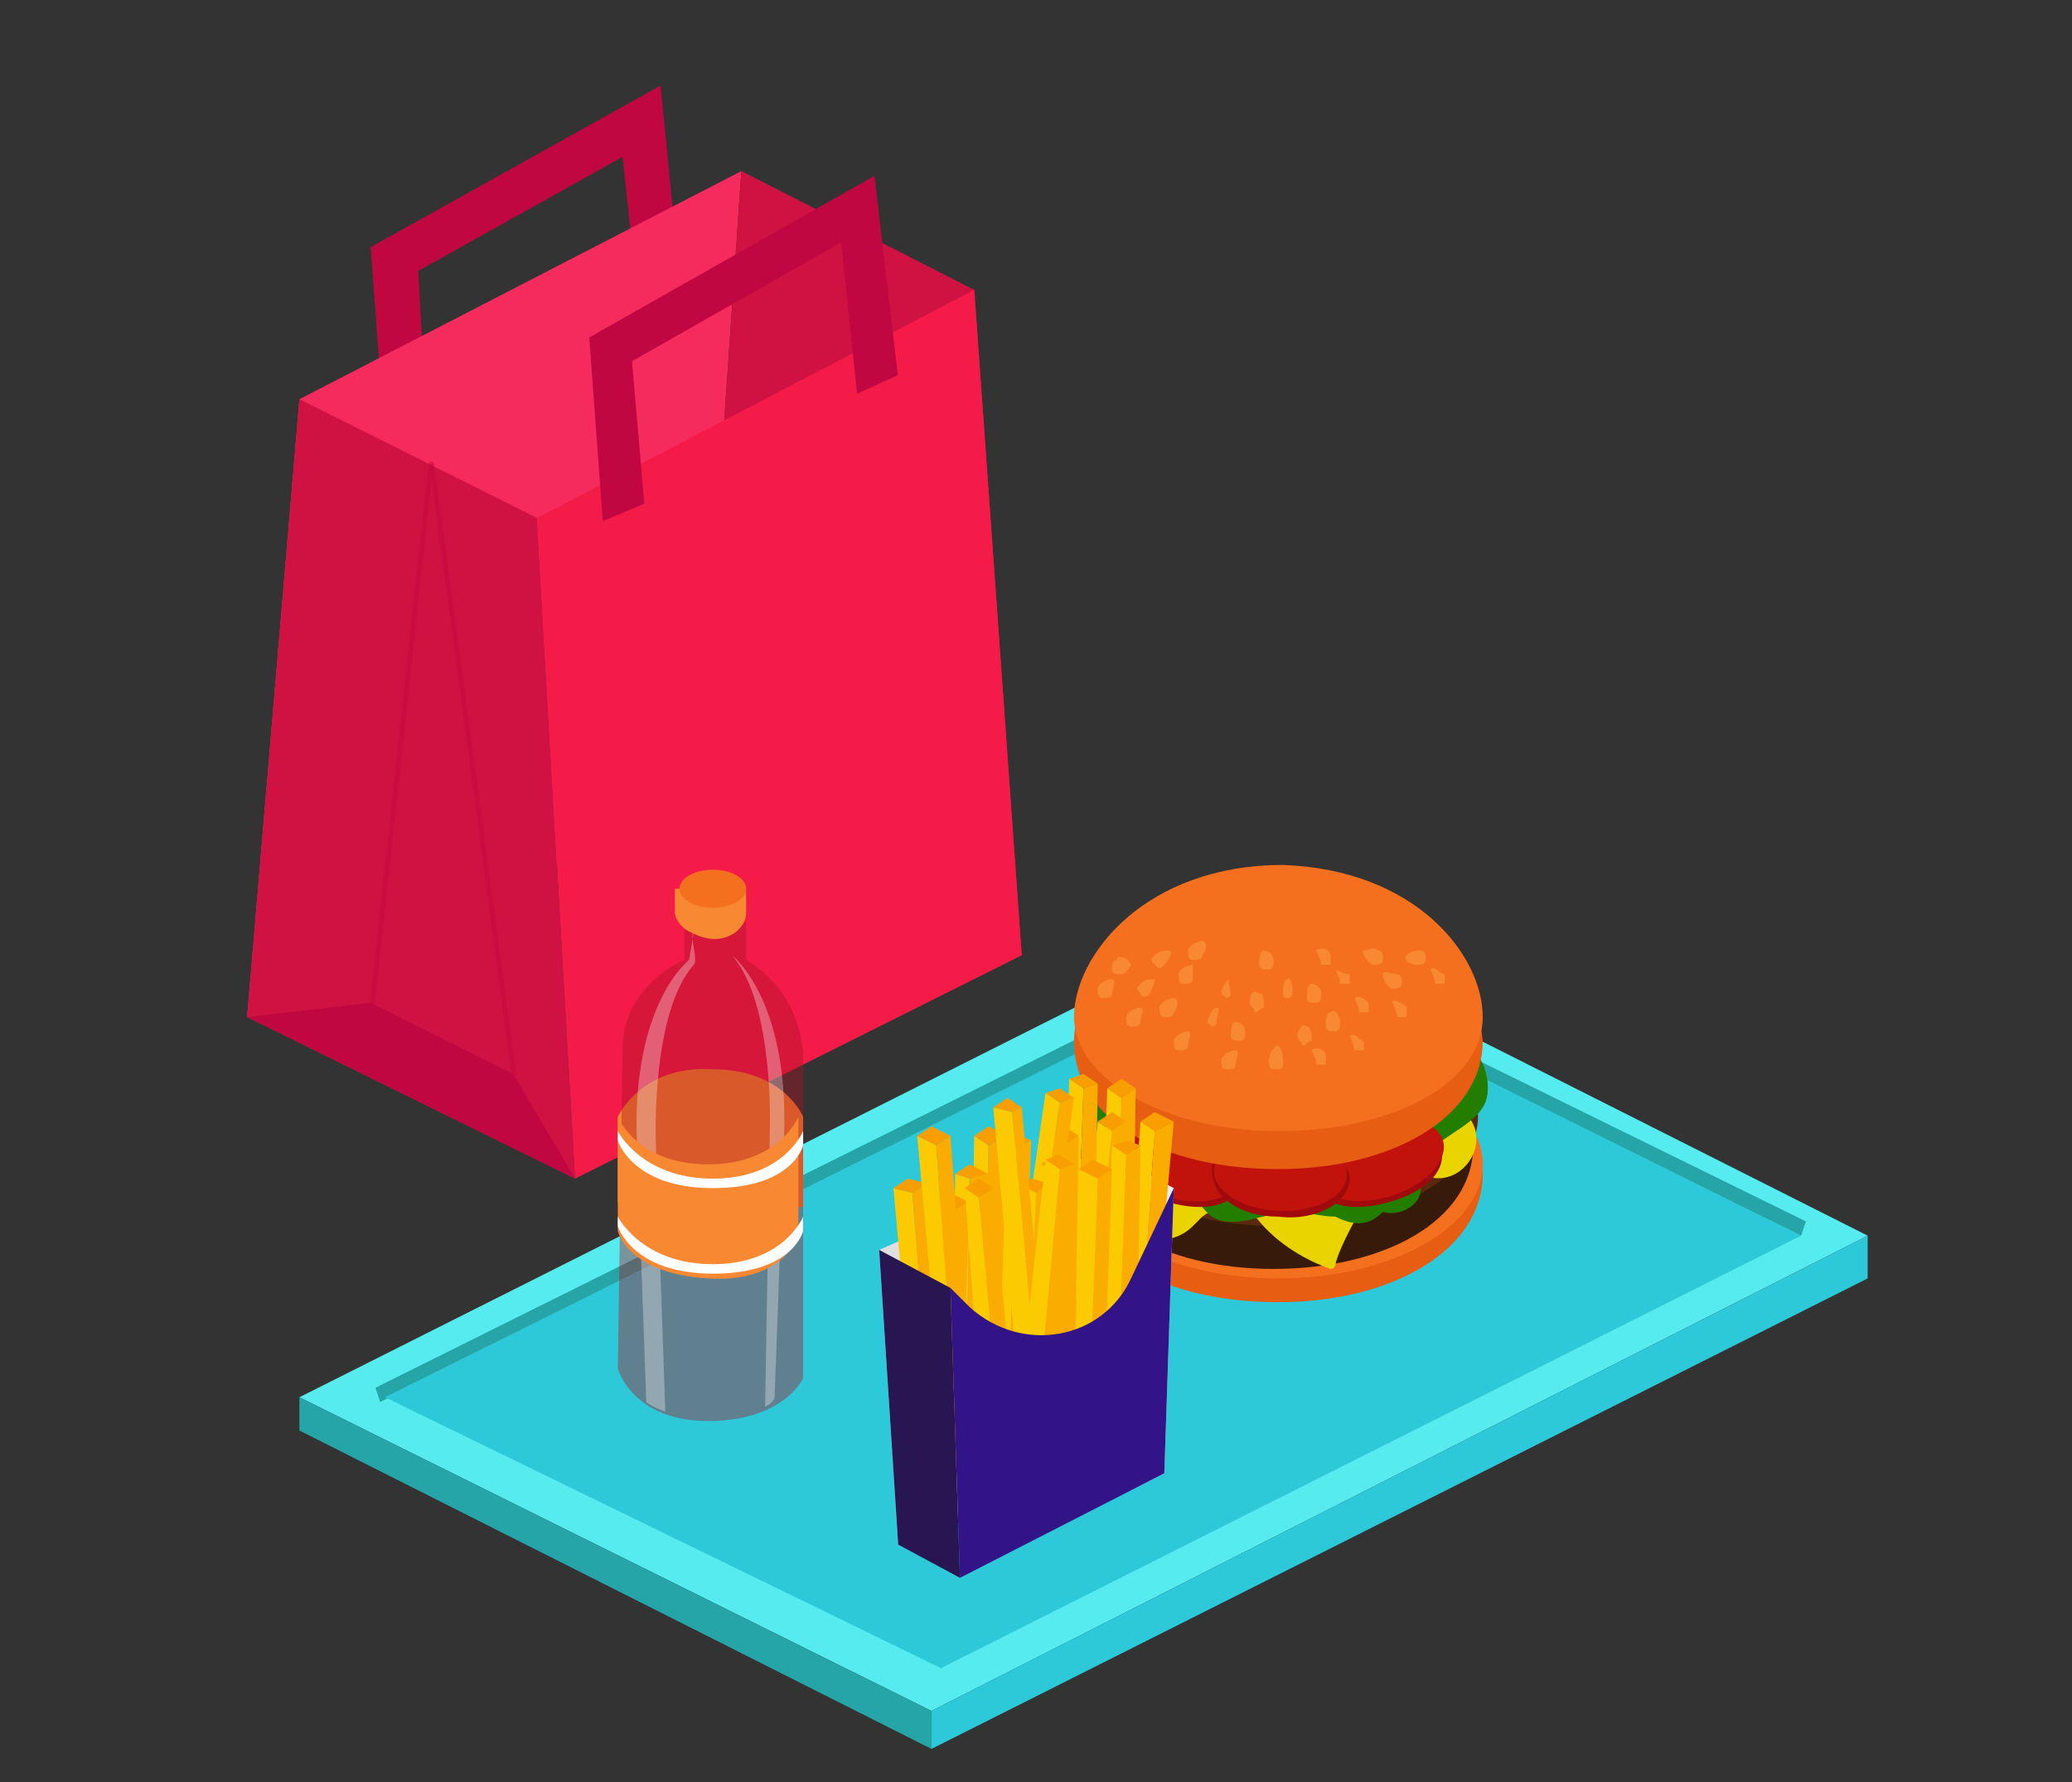 <?xml version="1.0" encoding="utf-8"?>
<!-- Generator: Adobe Illustrator 23.1.1, SVG Export Plug-In . SVG Version: 6.00 Build 0)  -->
<svg version="1.1" id="Calque_1" xmlns="http://www.w3.org/2000/svg" xmlns:xlink="http://www.w3.org/1999/xlink" x="0px" y="0px"
	 viewBox="0 0 43.6 37.5" style="enable-background:new 0 0 43.6 37.5;" xml:space="preserve">
<rect x="0" y="0" width="43.6" height="37.5" fill="#333333" stroke="none"/>
<style type="text/css">
	.st0{fill:#C10741;}
	.st1{fill:#F52B5D;}
	.st2{fill:#D01242;}
	.st3{opacity:0.42;fill:#C10741;enable-background:new    ;}
	.st4{fill:#F41B49;}
	.st5{fill:#56EBEE;}
	.st6{fill:#26A5A8;}
	.st7{fill:#2EC9D9;}
	.st8{fill:#E75D12;}
	.st9{fill:#F4701E;}
	.st10{fill:#371A09;}
	.st11{fill:#5A2A0E;}
	.st12{fill:#EAD400;}
	.st13{fill:#237E00;}
	.st14{fill:#A10A0C;}
	.st15{fill:#C1120B;}
	.st16{fill:#F88831;}
	.st17{fill:#EEEEEE;}
	.st18{fill:#DFDFDF;}
	.st19{fill:#FCCA00;}
	.st20{fill:#FAAC00;}
	.st21{fill:#F99E00;}
	.st22{fill:#281652;}
	.st23{fill:#331488;}
	.st24{opacity:0.4;fill:#AC1222;enable-background:new    ;}
	.st25{opacity:0.31;fill:#FFFFFF;enable-background:new    ;}
	.st26{fill:#FFFFFF;}
</style>
<g>
	<g>
		<polygon class="st0" points="8.1,9.3 9,9.3 8.8,5.7 13.1,3.3 13.5,7 14.4,6.9 13.9,1.8 7.8,5.2 		"/>
		<polygon class="st1" points="14.7,16.7 5.2,21.4 6.3,8.4 15.6,3.6 		"/>
		<polygon class="st2" points="21.5,20.1 14.7,16.7 15.6,3.6 20.5,6.1 		"/>
		<polygon class="st2" points="12.1,24.8 5.2,21.4 6.3,8.4 11.3,10.9 		"/>
		<polygon class="st0" points="12.1,24.8 10.8,22.6 7.8,21.1 5.2,21.4 		"/>
		
			<rect x="2.7" y="15.4" transform="matrix(0.108 -0.994 0.994 0.108 -7.817 22.154)" class="st3" width="11.5" height="0.1"/>
		<rect x="9.9" y="9.7" transform="matrix(0.991 -0.133 0.133 0.991 -2.063 1.465)" class="st3" width="0.1" height="13"/>
		<polygon class="st4" points="21.5,20.1 12.1,24.8 11.3,10.9 20.5,6.1 		"/>
		<polygon class="st0" points="12.7,11.2 13.6,11.1 13.3,7.6 17.7,5.1 18.1,8.9 19,8.8 18.4,3.7 12.4,7.1 		"/>
		<polygon class="st4" points="19.1,7.8 18,8.3 18,9.7 19.1,9.2 		"/>
		<polygon class="st4" points="13.8,10.5 12.6,11 12.6,12.3 13.8,11.9 		"/>
	</g>
	<g>
		<g>
			<polygon class="st5" points="6.3,29.4 26.2,19.4 39.3,26 19.6,36 			"/>
			<polygon class="st6" points="8,29.5 7.9,29.2 26.4,20 38,25.7 37.9,26 26.4,20.4 			"/>
			<polygon class="st7" points="8.1,29.4 26.4,20.3 37.9,26 19.8,35.1 			"/>
			<polygon class="st6" points="6.3,29.4 6.3,30.1 19.6,36.8 19.6,36 			"/>
			<polygon class="st7" points="19.6,36 19.6,36.8 39.3,26.9 39.3,26 			"/>
		</g>
		<g>
			<g>
				<path class="st8" d="M31.2,24.7c0,1.6-1.9,2.7-4.3,2.7s-4.3-1-4.3-2.7c0-1.4,1.9-2.2,4.3-2.2S31.1,23.4,31.2,24.7z"/>
				<ellipse class="st9" cx="26.9" cy="24.5" rx="4.3" ry="2.4"/>
			</g>
			<g>
				<path class="st10" d="M31,24.1c0,1.6-1.9,2.6-4.2,2.6s-4.1-1-4.2-2.6c0-1.3,1.9-2.1,4.2-2.1S31,22.8,31,24.1z"/>
				<ellipse class="st11" cx="26.9" cy="23.5" rx="4.2" ry="2.3"/>
			</g>
			<path class="st12" d="M22.9,23.9l0.8-1.7c0.1-0.3,0.4-0.4,0.7-0.5l4.2-0.2c0.2,0,0.4,0.1,0.5,0.2c0.4,0.4,1.3,1.1,1.8,1.8
				c0.5,0.6-0.2,1.6-1,1.2l0,0c-0.4-0.2-0.8-0.1-1,0.3c-0.3,0.5-0.7,1.2-0.8,1.6c0,0.1-0.1,0.1-0.1,0.1c-0.3-0.1-1-0.4-1.5-1
				c-0.3-0.4-0.8-0.4-1.2-0.1c-0.1,0.1-0.1,0.1-0.2,0.2c-0.3,0.3-0.8,0.4-1.1,0.1c-0.4-0.3-0.8-0.7-1.1-1
				C22.9,24.5,22.8,24.2,22.9,23.9z"/>
			<g>
				<path class="st13" d="M29.1,25.5c0.3,0.1,0.8-0.1,0.8-0.5c0-0.1,0-0.3,0-0.4c0.1-0.6,1-0.8,1.3-1.3c0.2-0.3,0.1-0.8-0.1-1.1
					c-0.3-0.3-0.7-0.3-1.1-0.1c-0.1,0.1-0.3,0.2-0.4,0.1c-0.2-0.1-0.1-0.3-0.2-0.5c-0.1-0.3-0.5-0.5-0.8-0.5s-0.7,0-1-0.3
					c-0.1-0.1-0.1-0.2-0.2-0.3c-0.1-0.1-0.3-0.1-0.4-0.2c-0.6-0.1-1.1-0.2-1.7-0.1c-0.1,0-0.2,0-0.3,0c-0.3,0.2-0.2,0.7-0.6,0.9
					c-0.2,0.1-0.4-0.1-0.6-0.1c-0.3,0-0.7,0.3-0.6,0.7c0,0.2,0.2,0.5,0.1,0.7s-0.4,0.3-0.6,0.4c-0.3,0.2-0.4,0.7-0.2,1
					c0.2,0.3,0.6,0.6,1,0.6s0.7-0.1,1,0c0.5,0.2,0.6,0.8,1,1.1c0.5,0.3,1.1-0.1,1.7-0.1c0.3,0,0.6,0.1,0.9,0.1
					C28.5,25.8,28.8,25.8,29.1,25.5"/>
			</g>
			<g>
				<path class="st14" d="M26.1,24.9c-0.1,0.5-0.8,0.6-1.5,0.4s-1.2-0.7-1-1.2c0.1-0.4,0.8-0.5,1.5-0.2S26.2,24.5,26.1,24.9z"/>
				<ellipse transform="matrix(0.306 -0.952 0.952 0.306 -6.069 40.551)" class="st15" cx="24.8" cy="24.4" rx="0.8" ry="1.4"/>
			</g>
			<g>
				<path class="st14" d="M30.3,24.1c0.2,0.5-0.3,1-1.1,1.2c-0.7,0.2-1.4,0.1-1.5-0.4c-0.1-0.4,0.4-0.8,1.1-1.1
					C29.5,23.6,30.2,23.7,30.3,24.1z"/>
				<ellipse transform="matrix(0.957 -0.292 0.292 0.957 -5.855 9.521)" class="st15" cx="29" cy="24.4" rx="1.4" ry="0.8"/>
			</g>
			<g>
				<path class="st14" d="M28.4,24.8c0,0.5-0.7,0.9-1.5,0.8c-0.8,0-1.4-0.4-1.4-1c0-0.4,0.7-0.7,1.5-0.7
					C27.8,24.1,28.4,24.4,28.4,24.8z"/>
				
					<ellipse transform="matrix(4.272238e-02 -0.999 0.999 4.272238e-02 1.113 50.597)" class="st15" cx="27" cy="24.7" rx="0.8" ry="1.4"/>
			</g>
			<path class="st8" d="M31.2,21.9c0,1.6-1.9,2.7-4.3,2.7s-4.3-1-4.3-2.7c0-1.4,1.9-2.2,4.3-2.2S31.1,20.5,31.2,21.9z"/>
			<path class="st9" d="M31.2,21.4c0,1.4-1.9,2.4-4.3,2.4s-4.3-1.1-4.3-2.4s1.5-3.2,4.4-3.2C29.8,18.3,31.2,20.1,31.2,21.4z"/>
			<g>
				<path class="st16" d="M24.7,21.3c0,0.1-0.1,0.1-0.2,0.1s-0.1-0.1-0.1-0.2s0.2-0.2,0.3-0.2S24.8,21.2,24.7,21.3z"/>
				<path class="st16" d="M25.3,20.1c0,0.1-0.1,0.1-0.2,0.1S25,20.1,25,20s0.2-0.2,0.3-0.2C25.4,19.8,25.4,20,25.3,20.1z"/>
				<path class="st16" d="M25.1,20.6c0,0.1-0.1,0.1-0.2,0.1s-0.1-0.1-0.1-0.2s0.2-0.2,0.3-0.2C25.1,20.3,25.1,20.6,25.1,20.6z"/>
				<path class="st16" d="M25,22c0,0.1-0.1,0.1-0.2,0.1s-0.1-0.1-0.1-0.2s0.2-0.2,0.3-0.2C25.1,21.7,25,21.9,25,22z"/>
				<path class="st16" d="M24,21.5c0,0.1-0.1,0.1-0.2,0.1s-0.1-0.1-0.1-0.2s0.2-0.2,0.3-0.2S24,21.4,24,21.5z"/>
				<path class="st16" d="M24.2,20.9C24.1,21,24,21,24,20.9c-0.1-0.1-0.1-0.1,0-0.2s0.2-0.1,0.3-0.1C24.3,20.7,24.2,20.9,24.2,20.9z
					"/>
				<path class="st16" d="M24.5,20.3c-0.1,0.1-0.1,0.1-0.2,0s-0.1-0.1,0-0.2s0.2-0.1,0.3-0.1C24.7,20,24.6,20.2,24.5,20.3z"/>
				<path class="st16" d="M25.6,21.5c0,0.1-0.1,0.1-0.1,0.1l-0.1-0.1c0,0,0.1-0.3,0.2-0.3S25.6,21.4,25.6,21.5z"/>
				<path class="st16" d="M25.9,20.9c0,0.1-0.1,0.1-0.1,0.1l-0.1-0.1c0-0.1,0.1-0.3,0.2-0.3C25.8,20.6,25.9,20.8,25.9,20.9z"/>
				<path class="st16" d="M23.4,20.9c0,0.1-0.1,0.1-0.2,0.1s-0.1-0.1-0.1-0.2s0.2-0.2,0.3-0.2C23.5,20.6,23.4,20.9,23.4,20.9z"/>
				<path class="st16" d="M26,22.4c0,0.1-0.1,0.1-0.2,0.1s-0.1-0.1-0.1-0.2s0.2-0.2,0.3-0.2S26,22.3,26,22.4z"/>
				<path class="st16" d="M26.2,21.7c0,0.1,0,0.2-0.1,0.2s-0.2,0-0.2-0.1s0-0.3,0.1-0.3C26.1,21.5,26.2,21.6,26.2,21.7z"/>
				<path class="st16" d="M23.5,20.2c-0.1,0-0.1,0.1-0.1,0.2s0.1,0.1,0.2,0.1s0.2-0.2,0.2-0.2C23.7,20.1,23.5,20.1,23.5,20.2z"/>
			</g>
			<path class="st16" d="M28.8,21.1c0,0.1,0,0.2,0,0.2c-0.1,0-0.2,0-0.2,0c0-0.1-0.1-0.3-0.1-0.3C28.6,20.9,28.8,21.1,28.8,21.1z"/>
			<path class="st16" d="M28,20.1c0,0.1,0,0.2,0,0.2h-0.2c0-0.1-0.1-0.3-0.1-0.3C27.8,19.9,28,20,28,20.1z"/>
			<path class="st16" d="M28.4,20.5c0,0.1,0,0.2,0,0.2c-0.1,0-0.2,0-0.2,0c0-0.1-0.1-0.3-0.1-0.3S28.3,20.5,28.4,20.5z"/>
			<path class="st16" d="M29.6,21.2c0,0.1,0,0.2,0,0.2c-0.1,0-0.2,0-0.2,0c0-0.1-0.1-0.3-0.1-0.3C29.3,21,29.5,21.1,29.6,21.2z"/>
			<path class="st16" d="M28.7,21.9c0,0.1,0,0.2,0,0.2c-0.1,0-0.2,0-0.2,0c0-0.1-0.1-0.3-0.1-0.3C28.5,21.7,28.6,21.9,28.7,21.9z"/>
			<path class="st16" d="M27,22.4c0,0.1-0.1,0.1-0.2,0.1s-0.1-0.1-0.1-0.2s0.1-0.3,0.2-0.3C27,22.1,27,22.3,27,22.4z"/>
			<path class="st16" d="M28.2,21.5c0,0.1,0,0.2-0.1,0.2s-0.2,0-0.2-0.1s0-0.3,0.1-0.3C28.1,21.2,28.2,21.4,28.2,21.5z"/>
			<path class="st16" d="M27.8,20.9c0,0.1,0,0.2-0.1,0.2s-0.2,0-0.2-0.1s0-0.3,0.1-0.3C27.7,20.7,27.8,20.8,27.8,20.9z"/>
			<path class="st16" d="M29.4,20.5c0.1,0,0.1,0.1,0.1,0.2s-0.1,0.1-0.2,0.1s-0.2-0.2-0.2-0.3C29.1,20.4,29.3,20.5,29.4,20.5z"/>
			<path class="st16" d="M29,20c0.1,0,0.1,0.1,0.1,0.2s-0.1,0.1-0.2,0.1S28.6,20,28.7,20S28.9,19.9,29,20z"/>
			<path class="st16" d="M27.9,22.2c0,0.1,0,0.2,0,0.2c-0.1,0-0.2,0-0.2,0c0-0.1-0.1-0.3-0.1-0.3C27.7,22,27.9,22.1,27.9,22.2z"/>
			<path class="st16" d="M30.4,20.5c0,0.1,0,0.2,0,0.2c-0.1,0-0.2,0-0.2,0c0-0.1-0.1-0.3-0.1-0.3C30.2,20.3,30.3,20.5,30.4,20.5z"/>
			<path class="st16" d="M29.9,20c0.1,0,0.1,0.1,0.1,0.2s-0.1,0.1-0.2,0.1s-0.3-0.1-0.2-0.2S29.8,20,29.9,20z"/>
			<path class="st16" d="M27.3,21.8c0,0.1,0.1,0.1,0.1,0.2c0.1,0,0.1-0.1,0.2-0.1c0-0.1,0-0.3-0.1-0.3
				C27.4,21.5,27.3,21.7,27.3,21.8z"/>
			<path class="st16" d="M27.2,20.8c0,0.1,0,0.2-0.1,0.2S27,21,27,20.9s0-0.3,0.1-0.3C27.1,20.5,27.2,20.7,27.2,20.8z"/>
			<path class="st16" d="M26.8,20.2c0,0.1,0,0.2-0.1,0.2s-0.2,0-0.2-0.1s0-0.3,0.1-0.3C26.7,20,26.8,20.1,26.8,20.2z"/>
			<path class="st16" d="M26.3,21.1c0,0.1,0.1,0.1,0.1,0.2c0.1,0,0.1-0.1,0.2-0.1c0-0.1,0-0.3-0.1-0.3C26.3,20.8,26.3,21,26.3,21.1z
				"/>
		</g>
		<g>
			<polygon class="st17" points="24.7,25 23.2,24.2 23.3,31.6 24.5,31 			"/>
			<polygon class="st18" points="23.2,24.2 18.5,26.3 18.9,32.5 23.3,30.2 			"/>
			<g>
				<polygon class="st19" points="23.1,28.4 23.3,22.9 23.6,23.1 23.5,28.6 				"/>
				<polygon class="st20" points="23.6,23.1 23.9,22.9 23.8,28.4 23.5,28.6 				"/>
				<polygon class="st21" points="23.9,22.9 23.6,22.7 23.3,22.9 23.6,23.1 				"/>
			</g>
			<g>
				<polygon class="st19" points="23.6,29.1 24,23.6 24.3,23.8 23.9,29.3 				"/>
				<polygon class="st20" points="24.3,23.8 24.7,23.6 24.2,29.1 23.9,29.3 				"/>
				<polygon class="st21" points="24.7,23.6 24.3,23.4 24,23.6 24.3,23.8 				"/>
			</g>
			<g>
				<polygon class="st19" points="22.5,29.1 23.1,23.6 23.4,23.8 22.8,29.3 				"/>
				<polygon class="st20" points="23.4,23.8 23.7,23.6 23.2,29.1 22.8,29.3 				"/>
				<polygon class="st21" points="23.7,23.6 23.4,23.4 23.1,23.6 23.4,23.8 				"/>
			</g>
			<g>
				<polygon class="st19" points="22.3,28.3 22.5,22.7 22.8,22.9 22.6,28.4 				"/>
				<polygon class="st20" points="22.8,22.9 23.1,22.8 23,28.3 22.6,28.4 				"/>
				<polygon class="st21" points="23.1,22.8 22.8,22.6 22.5,22.7 22.8,22.9 				"/>
			</g>
			<g>
				<polygon class="st19" points="23.2,29.6 23.4,24.1 23.7,24.3 23.5,29.8 				"/>
				<polygon class="st20" points="23.7,24.3 24,24.1 23.9,29.7 23.5,29.8 				"/>
				<polygon class="st21" points="24,24.1 23.7,24 23.4,24.1 23.7,24.3 				"/>
			</g>
			<g>
				<polygon class="st19" points="21.9,29.4 22.1,23.9 22.4,24.1 22.2,29.6 				"/>
				<polygon class="st20" points="22.4,24.1 22.7,23.9 22.6,29.4 22.2,29.6 				"/>
				<polygon class="st21" points="22.7,23.9 22.4,23.7 22.1,23.9 22.4,24.1 				"/>
			</g>
			<g>
				<polygon class="st19" points="21.2,28.5 22,23 22.3,23.2 21.5,28.7 				"/>
				<polygon class="st20" points="22.3,23.2 22.6,23.1 21.8,28.6 21.5,28.7 				"/>
				<polygon class="st21" points="22.6,23.1 22.3,22.9 22,23 22.3,23.2 				"/>
			</g>
			<g>
				<polygon class="st19" points="22.6,30.1 22.7,24.6 23.1,24.8 22.9,30.3 				"/>
				<polygon class="st20" points="23.1,24.8 23.4,24.6 23.2,30.1 22.9,30.3 				"/>
				<polygon class="st21" points="23.4,24.6 23,24.4 22.7,24.6 23.1,24.8 				"/>
			</g>
			<g>
				<polygon class="st19" points="21.8,30 21.9,24.5 22.3,24.6 22.1,30.2 				"/>
				<polygon class="st20" points="22.3,24.6 22.6,24.5 22.4,30 22.1,30.2 				"/>
				<polygon class="st21" points="22.6,24.5 22.2,24.3 21.9,24.5 22.3,24.6 				"/>
			</g>
			<g>
				<polygon class="st19" points="20.9,29.5 21,24 21.4,24.1 21.2,29.7 				"/>
				<polygon class="st20" points="21.4,24.1 21.7,24 21.5,29.5 21.2,29.7 				"/>
				<polygon class="st21" points="21.7,24 21.3,23.8 21,24 21.4,24.1 				"/>
			</g>
			<g>
				<polygon class="st19" points="21.3,30.4 21.4,24.9 21.8,25.1 21.6,30.6 				"/>
				<polygon class="st20" points="21.8,25.1 22.1,24.9 21.9,30.5 21.6,30.6 				"/>
				<polygon class="st21" points="22.1,24.9 21.7,24.8 21.4,24.9 21.8,25.1 				"/>
			</g>
			<g>
				<polygon class="st19" points="20.4,29.4 20.5,23.9 20.8,24.1 20.7,29.6 				"/>
				<polygon class="st20" points="20.8,24.1 21.2,23.9 21,29.4 20.7,29.6 				"/>
				<polygon class="st21" points="21.2,23.9 20.8,23.7 20.5,23.9 20.8,24.1 				"/>
			</g>
			<g>
				<polygon class="st19" points="21.4,28.8 20.9,23.3 21.3,23.4 21.8,28.9 				"/>
				<polygon class="st20" points="21.3,23.4 21.5,23.3 22,28.7 21.8,28.9 				"/>
				<polygon class="st21" points="21.5,23.3 21.2,23.1 20.9,23.3 21.3,23.4 				"/>
			</g>
			<g>
				<polygon class="st19" points="20,30.2 20.1,24.7 20.4,24.8 20.3,30.4 				"/>
				<polygon class="st20" points="20.4,24.8 20.8,24.7 20.6,30.2 20.3,30.4 				"/>
				<polygon class="st21" points="20.8,24.7 20.4,24.5 20.1,24.7 20.4,24.8 				"/>
			</g>
			<g>
				<polygon class="st19" points="19.6,30.8 19.7,25.3 20,25.5 19.9,31 				"/>
				<polygon class="st20" points="20,25.5 20.4,25.3 20.2,30.8 19.9,31 				"/>
				<polygon class="st21" points="20.4,25.3 20,25.1 19.7,25.3 20,25.5 				"/>
			</g>
			<g>
				<polygon class="st19" points="19.3,30.5 18.8,25 19.2,25.1 19.6,30.6 				"/>
				<polygon class="st20" points="19.2,25.1 19.5,24.9 19.9,30.4 19.6,30.6 				"/>
				<polygon class="st21" points="19.5,24.9 19.1,24.8 18.8,25 19.2,25.1 				"/>
			</g>
			<g>
				<polygon class="st19" points="20.7,30.5 20.3,25 20.6,25.2 21.1,30.7 				"/>
				<polygon class="st20" points="20.6,25.2 20.9,25 21.4,30.5 21.1,30.7 				"/>
				<polygon class="st21" points="20.9,25 20.6,24.8 20.3,25 20.6,25.2 				"/>
			</g>
			<g>
				<polygon class="st19" points="19.8,29.4 19.3,23.9 19.7,24.1 20.1,29.6 				"/>
				<polygon class="st20" points="19.7,24.1 20,23.9 20.4,29.4 20.1,29.6 				"/>
				<polygon class="st21" points="20,23.9 19.6,23.7 19.3,23.9 19.7,24.1 				"/>
			</g>
			<g>
				<polygon class="st19" points="21.4,29.9 22,24.4 22.3,24.6 21.8,30.1 				"/>
				<polygon class="st20" points="22.3,24.6 22.6,24.5 22.1,30 21.8,30.1 				"/>
				<polygon class="st21" points="22.6,24.5 22.3,24.3 22,24.4 22.3,24.6 				"/>
			</g>
			<polygon class="st22" points="18.5,26.3 18.9,32.5 20.2,33.2 20,27.1 			"/>
			<path class="st23" d="M20.2,33.2l4.3-2.2l0.2-6l-0.9,1.9c-0.6,1.3-2.3,1.6-3.4,0.6L20,27.1L20.2,33.2z"/>
		</g>
		<g>
			<path class="st16" d="M13,23.5c0,0,0.5-1.1,2-1c1.5,0,1.9,1,1.9,1v1.9L13,25.3V23.5z"/>
			<path class="st24" d="M13,28.8c0,0,0.3,1.1,1.9,1.1s2-0.9,2-0.9v-6.8c0,0,0-1.3-1.2-2v-0.8h-1.3v0.8c0,0-1.3,0.5-1.3,1.9L13,28.8
				z"/>
			<path class="st25" d="M14.5,20.2c0,0-1.2,0.9-1.1,3.8l0.2,5.5c0,0,0.1,0.1,0.4,0.2L13.8,24c0,0-0.1-2.7,0.8-3.7
				c0.1-0.1-0.1-0.6,0-0.7L14.5,20.2z"/>
			<path class="st25" d="M15.4,20.1c0,0,1.2,0.9,1.1,3.8l-0.2,5.5c0,0,0,0.1-0.2,0.2l0.1-5.8C16.2,23.8,16.3,21.1,15.4,20.1
				C15.3,20.1,15.4,20.1,15.4,20.1z"/>
			<g>
				<path class="st16" d="M13,23.5c0,0,0.4,1,1.9,1s1.9-1,1.9-1V26c0,0-0.3,1-1.9,0.9c-1.7-0.1-1.9-1-1.9-1V23.5z"/>
				<path class="st26" d="M13,23.8c0,0,0.5,1,2,1s1.9-1,1.9-1v0.3c0,0-0.2,0.9-1.9,0.9s-2-1-2-1V23.8z"/>
				<path class="st26" d="M13,25.6c0,0,0.5,1,2,1s1.9-1,1.9-1v0.3c0,0-0.2,0.9-1.9,0.9s-2-1-2-1V25.6z"/>
			</g>
			<g>
				<path class="st16" d="M14.5,19.6c0.2,0.1,0.6,0.3,1,0c0.1-0.1,0.2-0.2,0.2-0.4v-0.5h-1.5v0.5C14.2,19.3,14.3,19.5,14.5,19.6z"/>
				<ellipse class="st9" cx="15" cy="18.7" rx="0.7" ry="0.4"/>
			</g>
		</g>
	</g>
</g>
</svg>
